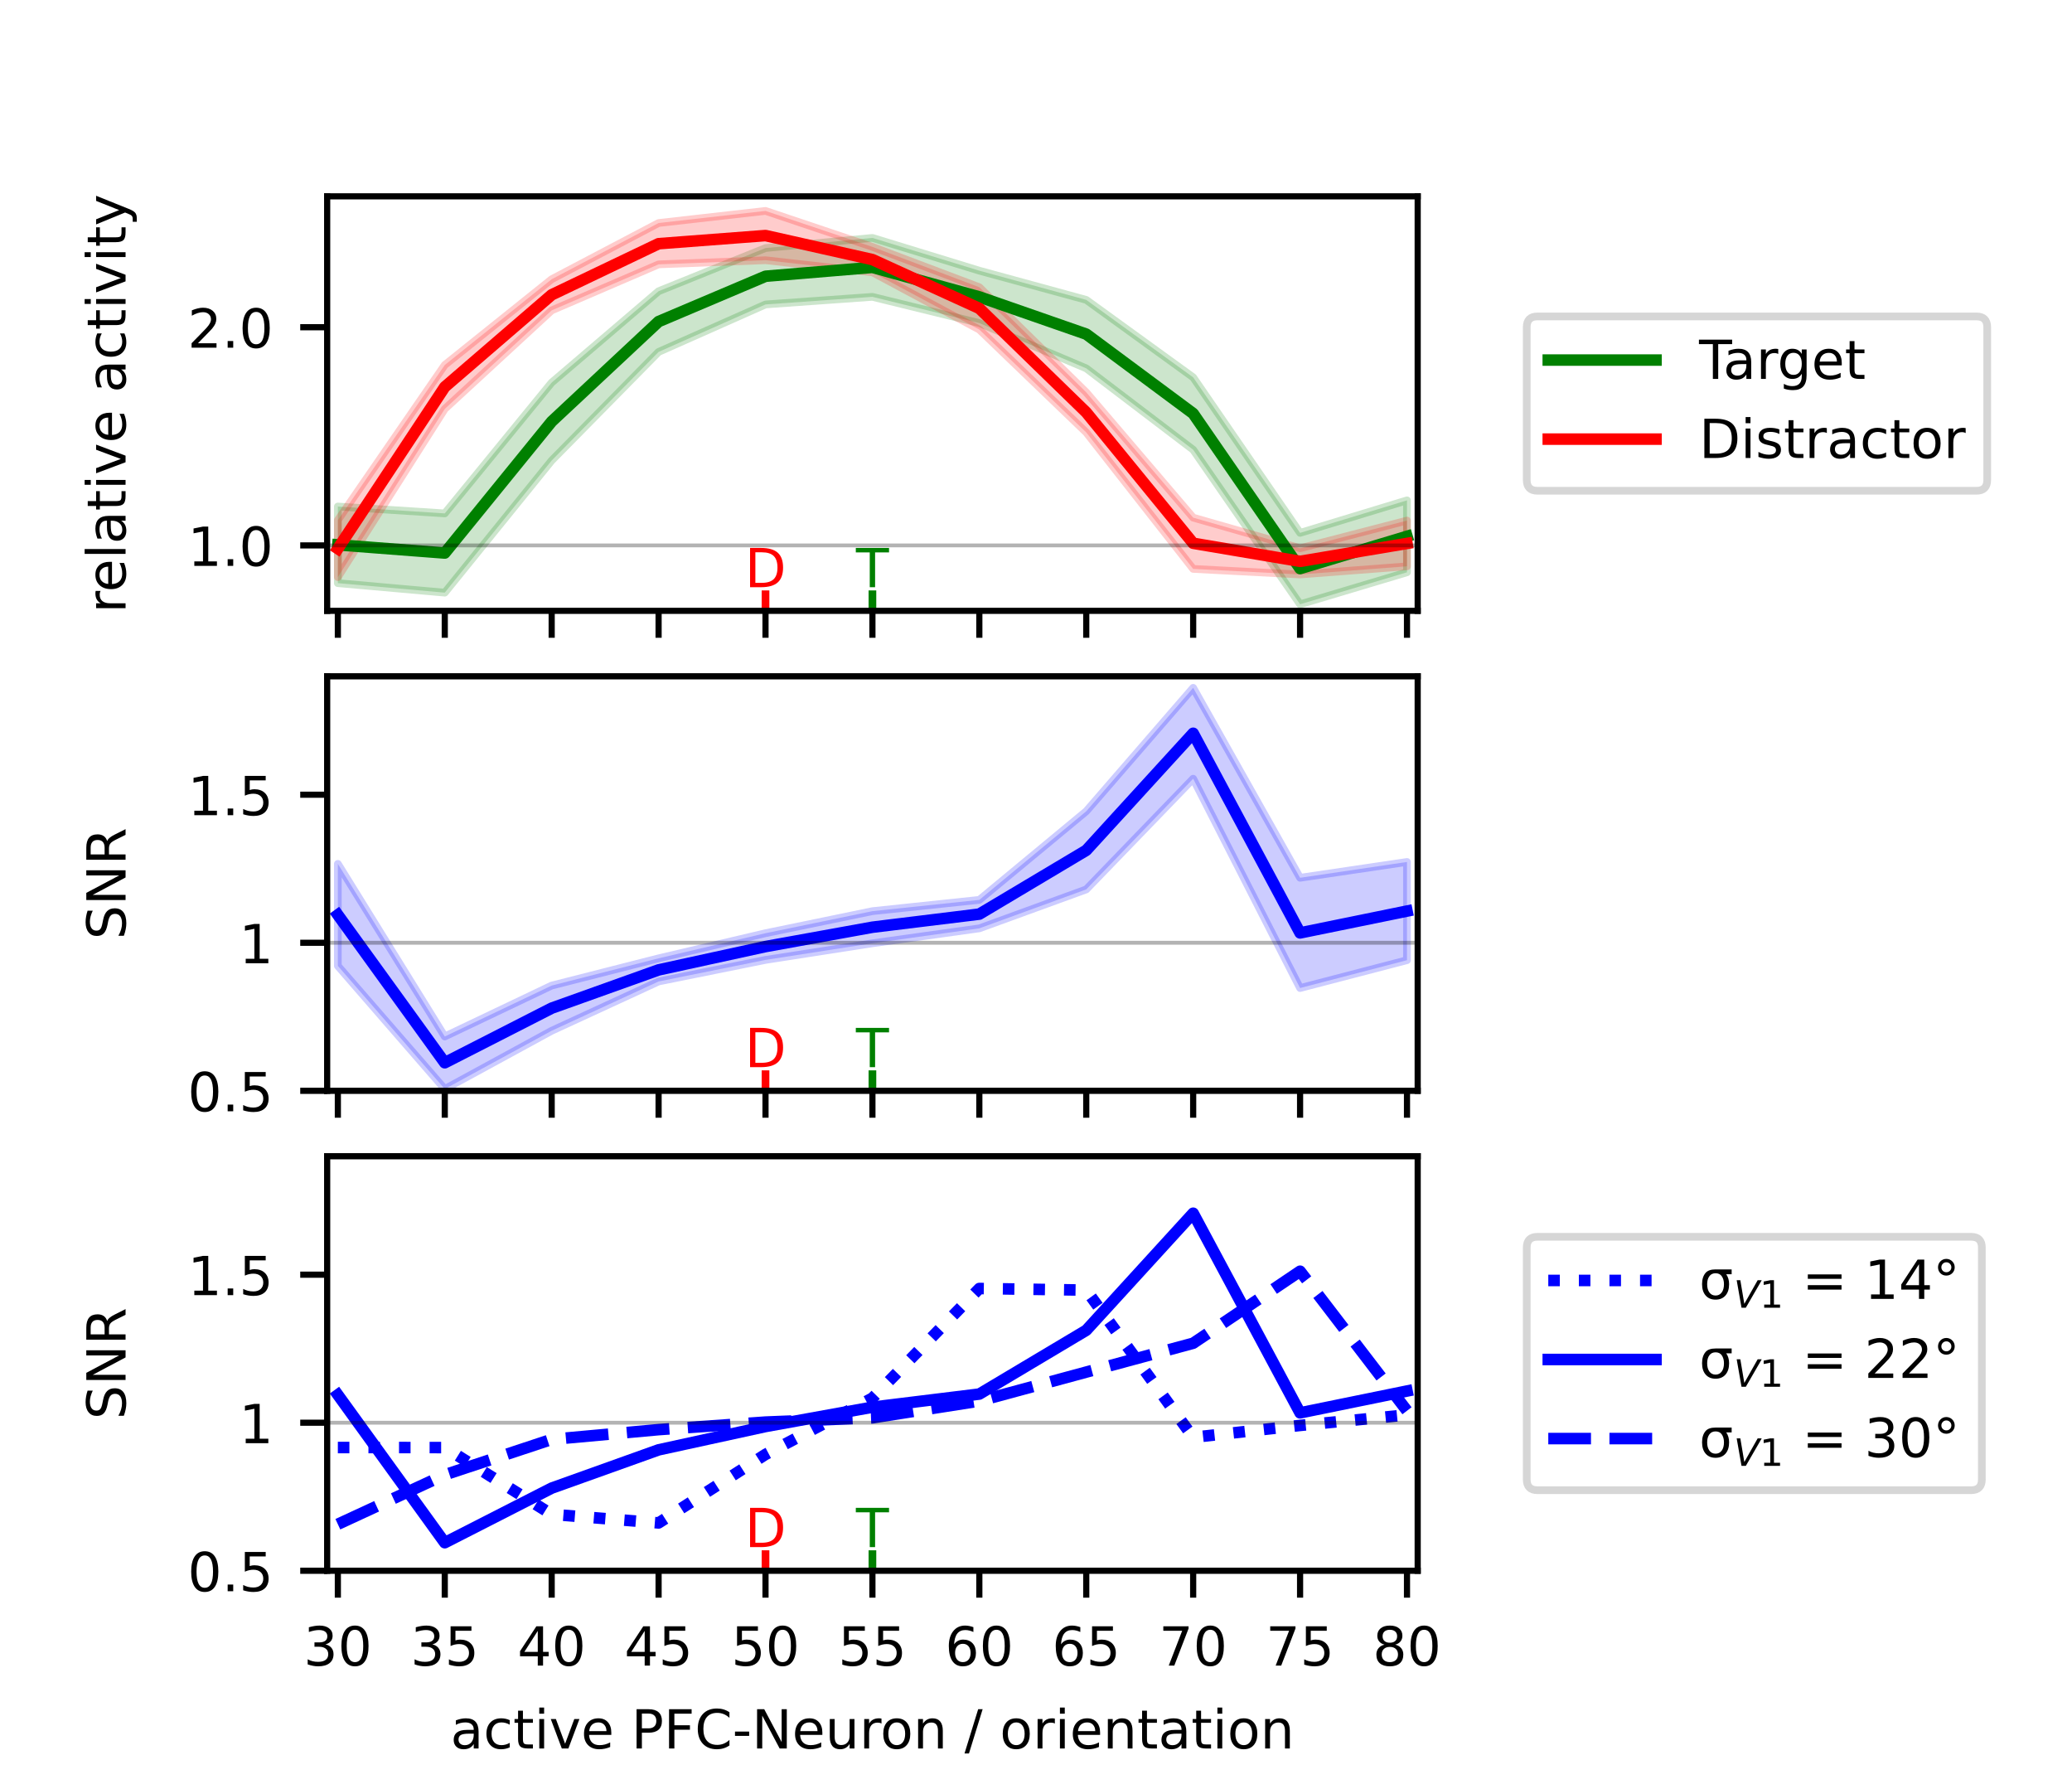 <?xml version="1.0" encoding="utf-8" standalone="no"?>
<!DOCTYPE svg PUBLIC "-//W3C//DTD SVG 1.1//EN"
  "http://www.w3.org/Graphics/SVG/1.1/DTD/svg11.dtd">
<!-- Created with matplotlib (https://matplotlib.org/) -->
<svg height="232.441pt" version="1.1" viewBox="0 0 269.291 232.441" width="269.291pt" xmlns="http://www.w3.org/2000/svg" xmlns:xlink="http://www.w3.org/1999/xlink">
 <defs>
  <style type="text/css">
*{stroke-linecap:butt;stroke-linejoin:round;}
  </style>
 </defs>
 <g id="figure_1">
  <g id="patch_1">
   <path d="M 0 232.441 
L 269.291 232.441 
L 269.291 0 
L 0 0 
z
" style="fill:#ffffff;"/>
  </g>
  <g id="axes_1">
   <g id="patch_2">
    <path d="M 42.52 79.37 
L 184.252 79.37 
L 184.252 25.512 
L 42.52 25.512 
z
" style="fill:#ffffff;"/>
   </g>
   <g id="PolyCollection_1">
    <defs>
     <path d="M 43.909 -166.627 
L 43.909 -156.67 
L 57.805 -155.436 
L 71.7 -172.605 
L 85.595 -186.715 
L 99.491 -192.883 
L 113.386 -193.871 
L 127.281 -190.461 
L 141.176 -184.579 
L 155.072 -174.006 
L 168.967 -153.924 
L 182.862 -158.081 
L 182.862 -167.428 
L 182.862 -167.428 
L 168.967 -163.202 
L 155.072 -183.411 
L 141.176 -193.477 
L 127.281 -197.27 
L 113.386 -201.529 
L 99.491 -200.211 
L 85.595 -194.602 
L 71.7 -182.732 
L 57.805 -165.732 
L 43.909 -166.627 
z
" id="m87555a0960" style="stroke:#008000;stroke-opacity:0.2;"/>
    </defs>
    <g clip-path="url(#p4fb388f98d)">
     <use style="fill:#008000;fill-opacity:0.2;stroke:#008000;stroke-opacity:0.2;" x="0" xlink:href="#m87555a0960" y="232.441"/>
    </g>
   </g>
   <g id="PolyCollection_2">
    <defs>
     <path d="M 43.909 -164.854 
L 43.909 -157.452 
L 57.805 -179.305 
L 71.7 -192.113 
L 85.595 -198.091 
L 99.491 -198.63 
L 113.386 -197.06 
L 127.281 -189.616 
L 141.176 -176.257 
L 155.072 -158.521 
L 168.967 -157.798 
L 182.862 -158.857 
L 182.862 -164.801 
L 182.862 -164.801 
L 168.967 -161.204 
L 155.072 -165.183 
L 141.176 -181.462 
L 127.281 -195.122 
L 113.386 -200.364 
L 99.491 -205.036 
L 85.595 -203.464 
L 71.7 -196.159 
L 57.805 -185.016 
L 43.909 -164.854 
z
" id="m81672a8d14" style="stroke:#ff0000;stroke-opacity:0.2;"/>
    </defs>
    <g clip-path="url(#p4fb388f98d)">
     <use style="fill:#ff0000;fill-opacity:0.2;stroke:#ff0000;stroke-opacity:0.2;" x="0" xlink:href="#m81672a8d14" y="232.441"/>
    </g>
   </g>
   <g id="matplotlib.axis_1">
    <g id="xtick_1">
     <g id="line2d_1">
      <defs>
       <path d="M 0 0 
L 0 3.5 
" id="m495a22453c" style="stroke:#000000;stroke-width:0.8;"/>
      </defs>
      <g>
       <use style="stroke:#000000;stroke-width:0.8;" x="43.909" xlink:href="#m495a22453c" y="79.37"/>
      </g>
     </g>
    </g>
    <g id="xtick_2">
     <g id="line2d_2">
      <g>
       <use style="stroke:#000000;stroke-width:0.8;" x="57.805" xlink:href="#m495a22453c" y="79.37"/>
      </g>
     </g>
    </g>
    <g id="xtick_3">
     <g id="line2d_3">
      <g>
       <use style="stroke:#000000;stroke-width:0.8;" x="71.7" xlink:href="#m495a22453c" y="79.37"/>
      </g>
     </g>
    </g>
    <g id="xtick_4">
     <g id="line2d_4">
      <g>
       <use style="stroke:#000000;stroke-width:0.8;" x="85.595" xlink:href="#m495a22453c" y="79.37"/>
      </g>
     </g>
    </g>
    <g id="xtick_5">
     <g id="line2d_5">
      <g>
       <use style="stroke:#000000;stroke-width:0.8;" x="99.491" xlink:href="#m495a22453c" y="79.37"/>
      </g>
     </g>
    </g>
    <g id="xtick_6">
     <g id="line2d_6">
      <g>
       <use style="stroke:#000000;stroke-width:0.8;" x="113.386" xlink:href="#m495a22453c" y="79.37"/>
      </g>
     </g>
    </g>
    <g id="xtick_7">
     <g id="line2d_7">
      <g>
       <use style="stroke:#000000;stroke-width:0.8;" x="127.281" xlink:href="#m495a22453c" y="79.37"/>
      </g>
     </g>
    </g>
    <g id="xtick_8">
     <g id="line2d_8">
      <g>
       <use style="stroke:#000000;stroke-width:0.8;" x="141.176" xlink:href="#m495a22453c" y="79.37"/>
      </g>
     </g>
    </g>
    <g id="xtick_9">
     <g id="line2d_9">
      <g>
       <use style="stroke:#000000;stroke-width:0.8;" x="155.072" xlink:href="#m495a22453c" y="79.37"/>
      </g>
     </g>
    </g>
    <g id="xtick_10">
     <g id="line2d_10">
      <g>
       <use style="stroke:#000000;stroke-width:0.8;" x="168.967" xlink:href="#m495a22453c" y="79.37"/>
      </g>
     </g>
    </g>
    <g id="xtick_11">
     <g id="line2d_11">
      <g>
       <use style="stroke:#000000;stroke-width:0.8;" x="182.862" xlink:href="#m495a22453c" y="79.37"/>
      </g>
     </g>
    </g>
   </g>
   <g id="matplotlib.axis_2">
    <g id="ytick_1">
     <g id="line2d_12">
      <defs>
       <path d="M 0 0 
L -3.5 0 
" id="m0d1986e49b" style="stroke:#000000;stroke-width:0.8;"/>
      </defs>
      <g>
       <use style="stroke:#000000;stroke-width:0.8;" x="42.52" xlink:href="#m0d1986e49b" y="70.866"/>
      </g>
     </g>
     <g id="text_1">
      <!-- 1.0 -->
      <defs>
       <path d="M 12.406 8.297 
L 28.516 8.297 
L 28.516 63.922 
L 10.984 60.406 
L 10.984 69.391 
L 28.422 72.906 
L 38.281 72.906 
L 38.281 8.297 
L 54.391 8.297 
L 54.391 0 
L 12.406 0 
z
" id="DejaVuSans-49"/>
       <path d="M 10.688 12.406 
L 21 12.406 
L 21 0 
L 10.688 0 
z
" id="DejaVuSans-46"/>
       <path d="M 31.781 66.406 
Q 24.172 66.406 20.328 58.906 
Q 16.5 51.422 16.5 36.375 
Q 16.5 21.391 20.328 13.891 
Q 24.172 6.391 31.781 6.391 
Q 39.453 6.391 43.281 13.891 
Q 47.125 21.391 47.125 36.375 
Q 47.125 51.422 43.281 58.906 
Q 39.453 66.406 31.781 66.406 
z
M 31.781 74.219 
Q 44.047 74.219 50.516 64.516 
Q 56.984 54.828 56.984 36.375 
Q 56.984 17.969 50.516 8.266 
Q 44.047 -1.422 31.781 -1.422 
Q 19.531 -1.422 13.062 8.266 
Q 6.594 17.969 6.594 36.375 
Q 6.594 54.828 13.062 64.516 
Q 19.531 74.219 31.781 74.219 
z
" id="DejaVuSans-48"/>
      </defs>
      <g transform="translate(24.387 73.526)scale(0.07 -0.07)">
       <use xlink:href="#DejaVuSans-49"/>
       <use x="63.623" xlink:href="#DejaVuSans-46"/>
       <use x="95.41" xlink:href="#DejaVuSans-48"/>
      </g>
     </g>
    </g>
    <g id="ytick_2">
     <g id="line2d_13">
      <g>
       <use style="stroke:#000000;stroke-width:0.8;" x="42.52" xlink:href="#m0d1986e49b" y="42.52"/>
      </g>
     </g>
     <g id="text_2">
      <!-- 2.0 -->
      <defs>
       <path d="M 19.188 8.297 
L 53.609 8.297 
L 53.609 0 
L 7.328 0 
L 7.328 8.297 
Q 12.938 14.109 22.625 23.891 
Q 32.328 33.688 34.812 36.531 
Q 39.547 41.844 41.422 45.531 
Q 43.312 49.219 43.312 52.781 
Q 43.312 58.594 39.234 62.25 
Q 35.156 65.922 28.609 65.922 
Q 23.969 65.922 18.812 64.312 
Q 13.672 62.703 7.812 59.422 
L 7.812 69.391 
Q 13.766 71.781 18.938 73 
Q 24.125 74.219 28.422 74.219 
Q 39.75 74.219 46.484 68.547 
Q 53.219 62.891 53.219 53.422 
Q 53.219 48.922 51.531 44.891 
Q 49.859 40.875 45.406 35.406 
Q 44.188 33.984 37.641 27.219 
Q 31.109 20.453 19.188 8.297 
z
" id="DejaVuSans-50"/>
      </defs>
      <g transform="translate(24.387 45.179)scale(0.07 -0.07)">
       <use xlink:href="#DejaVuSans-50"/>
       <use x="63.623" xlink:href="#DejaVuSans-46"/>
       <use x="95.41" xlink:href="#DejaVuSans-48"/>
      </g>
     </g>
    </g>
    <g id="text_3">
     <!-- relative activity -->
     <defs>
      <path d="M 41.109 46.297 
Q 39.594 47.172 37.812 47.578 
Q 36.031 48 33.891 48 
Q 26.266 48 22.188 43.047 
Q 18.109 38.094 18.109 28.812 
L 18.109 0 
L 9.078 0 
L 9.078 54.688 
L 18.109 54.688 
L 18.109 46.188 
Q 20.953 51.172 25.484 53.578 
Q 30.031 56 36.531 56 
Q 37.453 56 38.578 55.875 
Q 39.703 55.766 41.062 55.516 
z
" id="DejaVuSans-114"/>
      <path d="M 56.203 29.594 
L 56.203 25.203 
L 14.891 25.203 
Q 15.484 15.922 20.484 11.062 
Q 25.484 6.203 34.422 6.203 
Q 39.594 6.203 44.453 7.469 
Q 49.312 8.734 54.109 11.281 
L 54.109 2.781 
Q 49.266 0.734 44.188 -0.344 
Q 39.109 -1.422 33.891 -1.422 
Q 20.797 -1.422 13.156 6.188 
Q 5.516 13.812 5.516 26.812 
Q 5.516 40.234 12.766 48.109 
Q 20.016 56 32.328 56 
Q 43.359 56 49.781 48.891 
Q 56.203 41.797 56.203 29.594 
z
M 47.219 32.234 
Q 47.125 39.594 43.094 43.984 
Q 39.062 48.391 32.422 48.391 
Q 24.906 48.391 20.391 44.141 
Q 15.875 39.891 15.188 32.172 
z
" id="DejaVuSans-101"/>
      <path d="M 9.422 75.984 
L 18.406 75.984 
L 18.406 0 
L 9.422 0 
z
" id="DejaVuSans-108"/>
      <path d="M 34.281 27.484 
Q 23.391 27.484 19.188 25 
Q 14.984 22.516 14.984 16.5 
Q 14.984 11.719 18.141 8.906 
Q 21.297 6.109 26.703 6.109 
Q 34.188 6.109 38.703 11.406 
Q 43.219 16.703 43.219 25.484 
L 43.219 27.484 
z
M 52.203 31.203 
L 52.203 0 
L 43.219 0 
L 43.219 8.297 
Q 40.141 3.328 35.547 0.953 
Q 30.953 -1.422 24.312 -1.422 
Q 15.922 -1.422 10.953 3.297 
Q 6 8.016 6 15.922 
Q 6 25.141 12.172 29.828 
Q 18.359 34.516 30.609 34.516 
L 43.219 34.516 
L 43.219 35.406 
Q 43.219 41.609 39.141 45 
Q 35.062 48.391 27.688 48.391 
Q 23 48.391 18.547 47.266 
Q 14.109 46.141 10.016 43.891 
L 10.016 52.203 
Q 14.938 54.109 19.578 55.047 
Q 24.219 56 28.609 56 
Q 40.484 56 46.344 49.844 
Q 52.203 43.703 52.203 31.203 
z
" id="DejaVuSans-97"/>
      <path d="M 18.312 70.219 
L 18.312 54.688 
L 36.812 54.688 
L 36.812 47.703 
L 18.312 47.703 
L 18.312 18.016 
Q 18.312 11.328 20.141 9.422 
Q 21.969 7.516 27.594 7.516 
L 36.812 7.516 
L 36.812 0 
L 27.594 0 
Q 17.188 0 13.234 3.875 
Q 9.281 7.766 9.281 18.016 
L 9.281 47.703 
L 2.688 47.703 
L 2.688 54.688 
L 9.281 54.688 
L 9.281 70.219 
z
" id="DejaVuSans-116"/>
      <path d="M 9.422 54.688 
L 18.406 54.688 
L 18.406 0 
L 9.422 0 
z
M 9.422 75.984 
L 18.406 75.984 
L 18.406 64.594 
L 9.422 64.594 
z
" id="DejaVuSans-105"/>
      <path d="M 2.984 54.688 
L 12.5 54.688 
L 29.594 8.797 
L 46.688 54.688 
L 56.203 54.688 
L 35.688 0 
L 23.484 0 
z
" id="DejaVuSans-118"/>
      <path id="DejaVuSans-32"/>
      <path d="M 48.781 52.594 
L 48.781 44.188 
Q 44.969 46.297 41.141 47.344 
Q 37.312 48.391 33.406 48.391 
Q 24.656 48.391 19.812 42.844 
Q 14.984 37.312 14.984 27.297 
Q 14.984 17.281 19.812 11.734 
Q 24.656 6.203 33.406 6.203 
Q 37.312 6.203 41.141 7.25 
Q 44.969 8.297 48.781 10.406 
L 48.781 2.094 
Q 45.016 0.344 40.984 -0.531 
Q 36.969 -1.422 32.422 -1.422 
Q 20.062 -1.422 12.781 6.344 
Q 5.516 14.109 5.516 27.297 
Q 5.516 40.672 12.859 48.328 
Q 20.219 56 33.016 56 
Q 37.156 56 41.109 55.141 
Q 45.062 54.297 48.781 52.594 
z
" id="DejaVuSans-99"/>
      <path d="M 32.172 -5.078 
Q 28.375 -14.844 24.75 -17.812 
Q 21.141 -20.797 15.094 -20.797 
L 7.906 -20.797 
L 7.906 -13.281 
L 13.188 -13.281 
Q 16.891 -13.281 18.938 -11.516 
Q 21 -9.766 23.484 -3.219 
L 25.094 0.875 
L 2.984 54.688 
L 12.5 54.688 
L 29.594 11.922 
L 46.688 54.688 
L 56.203 54.688 
z
" id="DejaVuSans-121"/>
     </defs>
     <g transform="translate(16.319 79.655)rotate(-90)scale(0.07 -0.07)">
      <use xlink:href="#DejaVuSans-114"/>
      <use x="38.863" xlink:href="#DejaVuSans-101"/>
      <use x="100.387" xlink:href="#DejaVuSans-108"/>
      <use x="128.17" xlink:href="#DejaVuSans-97"/>
      <use x="189.449" xlink:href="#DejaVuSans-116"/>
      <use x="228.658" xlink:href="#DejaVuSans-105"/>
      <use x="256.441" xlink:href="#DejaVuSans-118"/>
      <use x="315.621" xlink:href="#DejaVuSans-101"/>
      <use x="377.145" xlink:href="#DejaVuSans-32"/>
      <use x="408.932" xlink:href="#DejaVuSans-97"/>
      <use x="470.211" xlink:href="#DejaVuSans-99"/>
      <use x="525.191" xlink:href="#DejaVuSans-116"/>
      <use x="564.4" xlink:href="#DejaVuSans-105"/>
      <use x="592.184" xlink:href="#DejaVuSans-118"/>
      <use x="651.363" xlink:href="#DejaVuSans-105"/>
      <use x="679.146" xlink:href="#DejaVuSans-116"/>
      <use x="718.355" xlink:href="#DejaVuSans-121"/>
     </g>
    </g>
   </g>
   <g id="line2d_14">
    <path clip-path="url(#p4fb388f98d)" d="M 43.909 70.793 
L 57.805 71.857 
L 71.7 54.772 
L 85.595 41.783 
L 99.491 35.894 
L 113.386 34.741 
L 127.281 38.576 
L 141.176 43.413 
L 155.072 53.732 
L 168.967 73.878 
L 182.862 69.687 
" style="fill:none;stroke:#008000;stroke-linecap:square;stroke-width:1.5;"/>
   </g>
   <g id="line2d_15">
    <path clip-path="url(#p4fb388f98d)" d="M 43.909 71.288 
L 57.805 50.28 
L 71.7 38.305 
L 85.595 31.664 
L 99.491 30.608 
L 113.386 33.729 
L 127.281 40.072 
L 141.176 53.581 
L 155.072 70.589 
L 168.967 72.94 
L 182.862 70.612 
" style="fill:none;stroke:#ff0000;stroke-linecap:square;stroke-width:1.5;"/>
   </g>
   <g id="line2d_16">
    <path clip-path="url(#p4fb388f98d)" d="M 30.014 70.866 
L 196.758 70.866 
" style="fill:none;stroke:#000000;stroke-linecap:square;stroke-opacity:0.3;stroke-width:0.5;"/>
   </g>
   <g id="line2d_17">
    <path clip-path="url(#p4fb388f98d)" d="M 113.386 79.37 
L 113.386 77.216 
" style="fill:none;stroke:#008000;stroke-linecap:square;"/>
   </g>
   <g id="line2d_18">
    <path clip-path="url(#p4fb388f98d)" d="M 99.491 79.37 
L 99.491 77.216 
" style="fill:none;stroke:#ff0000;stroke-linecap:square;"/>
   </g>
   <g id="patch_3">
    <path d="M 42.52 79.37 
L 42.52 25.512 
" style="fill:none;stroke:#000000;stroke-linecap:square;stroke-linejoin:miter;stroke-width:0.8;"/>
   </g>
   <g id="patch_4">
    <path d="M 184.252 79.37 
L 184.252 25.512 
" style="fill:none;stroke:#000000;stroke-linecap:square;stroke-linejoin:miter;stroke-width:0.8;"/>
   </g>
   <g id="patch_5">
    <path d="M 42.52 79.37 
L 184.252 79.37 
" style="fill:none;stroke:#000000;stroke-linecap:square;stroke-linejoin:miter;stroke-width:0.8;"/>
   </g>
   <g id="patch_6">
    <path d="M 42.52 25.512 
L 184.252 25.512 
" style="fill:none;stroke:#000000;stroke-linecap:square;stroke-linejoin:miter;stroke-width:0.8;"/>
   </g>
   <g id="text_4">
    <!-- T -->
    <defs>
     <path d="M -0.297 72.906 
L 61.375 72.906 
L 61.375 64.594 
L 35.5 64.594 
L 35.5 0 
L 25.594 0 
L 25.594 64.594 
L -0.297 64.594 
z
" id="DejaVuSans-84"/>
    </defs>
    <g style="fill:#008000;" transform="translate(111.248 76.299)scale(0.07 -0.07)">
     <use xlink:href="#DejaVuSans-84"/>
    </g>
   </g>
   <g id="text_5">
    <!-- D -->
    <defs>
     <path d="M 19.672 64.797 
L 19.672 8.109 
L 31.594 8.109 
Q 46.688 8.109 53.688 14.938 
Q 60.688 21.781 60.688 36.531 
Q 60.688 51.172 53.688 57.984 
Q 46.688 64.797 31.594 64.797 
z
M 9.812 72.906 
L 30.078 72.906 
Q 51.266 72.906 61.172 64.094 
Q 71.094 55.281 71.094 36.531 
Q 71.094 17.672 61.125 8.828 
Q 51.172 0 30.078 0 
L 9.812 0 
z
" id="DejaVuSans-68"/>
    </defs>
    <g style="fill:#ff0000;" transform="translate(96.796 76.299)scale(0.07 -0.07)">
     <use xlink:href="#DejaVuSans-68"/>
    </g>
   </g>
   <g id="legend_1">
    <g id="patch_7">
     <path d="M 199.825 63.766 
L 256.872 63.766 
Q 258.272 63.766 258.272 62.366 
L 258.272 42.516 
Q 258.272 41.116 256.872 41.116 
L 199.825 41.116 
Q 198.425 41.116 198.425 42.516 
L 198.425 62.366 
Q 198.425 63.766 199.825 63.766 
z
" style="fill:#ffffff;opacity:0.8;stroke:#cccccc;stroke-linejoin:miter;"/>
    </g>
    <g id="line2d_19">
     <path d="M 201.225 46.785 
L 215.225 46.785 
" style="fill:none;stroke:#008000;stroke-linecap:square;stroke-width:1.5;"/>
    </g>
    <g id="line2d_20"/>
    <g id="text_6">
     <!-- Target -->
     <defs>
      <path d="M 45.406 27.984 
Q 45.406 37.75 41.375 43.109 
Q 37.359 48.484 30.078 48.484 
Q 22.859 48.484 18.828 43.109 
Q 14.797 37.75 14.797 27.984 
Q 14.797 18.266 18.828 12.891 
Q 22.859 7.516 30.078 7.516 
Q 37.359 7.516 41.375 12.891 
Q 45.406 18.266 45.406 27.984 
z
M 54.391 6.781 
Q 54.391 -7.172 48.188 -13.984 
Q 42 -20.797 29.203 -20.797 
Q 24.469 -20.797 20.266 -20.094 
Q 16.062 -19.391 12.109 -17.922 
L 12.109 -9.188 
Q 16.062 -11.328 19.922 -12.344 
Q 23.781 -13.375 27.781 -13.375 
Q 36.625 -13.375 41.016 -8.766 
Q 45.406 -4.156 45.406 5.172 
L 45.406 9.625 
Q 42.625 4.781 38.281 2.391 
Q 33.938 0 27.875 0 
Q 17.828 0 11.672 7.656 
Q 5.516 15.328 5.516 27.984 
Q 5.516 40.672 11.672 48.328 
Q 17.828 56 27.875 56 
Q 33.938 56 38.281 53.609 
Q 42.625 51.219 45.406 46.391 
L 45.406 54.688 
L 54.391 54.688 
z
" id="DejaVuSans-103"/>
     </defs>
     <g transform="translate(220.825 49.235)scale(0.07 -0.07)">
      <use xlink:href="#DejaVuSans-84"/>
      <use x="44.584" xlink:href="#DejaVuSans-97"/>
      <use x="105.863" xlink:href="#DejaVuSans-114"/>
      <use x="145.227" xlink:href="#DejaVuSans-103"/>
      <use x="208.703" xlink:href="#DejaVuSans-101"/>
      <use x="270.227" xlink:href="#DejaVuSans-116"/>
     </g>
    </g>
    <g id="line2d_21">
     <path d="M 201.225 57.06 
L 215.225 57.06 
" style="fill:none;stroke:#ff0000;stroke-linecap:square;stroke-width:1.5;"/>
    </g>
    <g id="line2d_22"/>
    <g id="text_7">
     <!-- Distractor -->
     <defs>
      <path d="M 44.281 53.078 
L 44.281 44.578 
Q 40.484 46.531 36.375 47.5 
Q 32.281 48.484 27.875 48.484 
Q 21.188 48.484 17.844 46.438 
Q 14.5 44.391 14.5 40.281 
Q 14.5 37.156 16.891 35.375 
Q 19.281 33.594 26.516 31.984 
L 29.594 31.297 
Q 39.156 29.25 43.188 25.516 
Q 47.219 21.781 47.219 15.094 
Q 47.219 7.469 41.188 3.016 
Q 35.156 -1.422 24.609 -1.422 
Q 20.219 -1.422 15.453 -0.562 
Q 10.688 0.297 5.422 2 
L 5.422 11.281 
Q 10.406 8.688 15.234 7.391 
Q 20.062 6.109 24.812 6.109 
Q 31.156 6.109 34.562 8.281 
Q 37.984 10.453 37.984 14.406 
Q 37.984 18.062 35.516 20.016 
Q 33.062 21.969 24.703 23.781 
L 21.578 24.516 
Q 13.234 26.266 9.516 29.906 
Q 5.812 33.547 5.812 39.891 
Q 5.812 47.609 11.281 51.797 
Q 16.75 56 26.812 56 
Q 31.781 56 36.172 55.266 
Q 40.578 54.547 44.281 53.078 
z
" id="DejaVuSans-115"/>
      <path d="M 30.609 48.391 
Q 23.391 48.391 19.188 42.75 
Q 14.984 37.109 14.984 27.297 
Q 14.984 17.484 19.156 11.844 
Q 23.344 6.203 30.609 6.203 
Q 37.797 6.203 41.984 11.859 
Q 46.188 17.531 46.188 27.297 
Q 46.188 37.016 41.984 42.703 
Q 37.797 48.391 30.609 48.391 
z
M 30.609 56 
Q 42.328 56 49.016 48.375 
Q 55.719 40.766 55.719 27.297 
Q 55.719 13.875 49.016 6.219 
Q 42.328 -1.422 30.609 -1.422 
Q 18.844 -1.422 12.172 6.219 
Q 5.516 13.875 5.516 27.297 
Q 5.516 40.766 12.172 48.375 
Q 18.844 56 30.609 56 
z
" id="DejaVuSans-111"/>
     </defs>
     <g transform="translate(220.825 59.51)scale(0.07 -0.07)">
      <use xlink:href="#DejaVuSans-68"/>
      <use x="77.002" xlink:href="#DejaVuSans-105"/>
      <use x="104.785" xlink:href="#DejaVuSans-115"/>
      <use x="156.885" xlink:href="#DejaVuSans-116"/>
      <use x="196.094" xlink:href="#DejaVuSans-114"/>
      <use x="237.207" xlink:href="#DejaVuSans-97"/>
      <use x="298.486" xlink:href="#DejaVuSans-99"/>
      <use x="353.467" xlink:href="#DejaVuSans-116"/>
      <use x="392.676" xlink:href="#DejaVuSans-111"/>
      <use x="453.857" xlink:href="#DejaVuSans-114"/>
     </g>
    </g>
   </g>
  </g>
  <g id="axes_2">
   <g id="patch_8">
    <path d="M 42.52 141.732 
L 184.252 141.732 
L 184.252 87.874 
L 42.52 87.874 
z
" style="fill:#ffffff;"/>
   </g>
   <g id="PolyCollection_3">
    <defs>
     <path d="M 43.909 -120.196 
L 43.909 -106.94 
L 57.805 -90.941 
L 71.7 -98.511 
L 85.595 -104.914 
L 99.491 -107.716 
L 113.386 -109.876 
L 127.281 -111.818 
L 141.176 -116.876 
L 155.072 -131.259 
L 168.967 -104.061 
L 182.862 -107.679 
L 182.862 -120.443 
L 182.862 -120.443 
L 168.967 -118.387 
L 155.072 -143.068 
L 141.176 -127.03 
L 127.281 -115.517 
L 113.386 -114.051 
L 99.491 -111.185 
L 85.595 -107.922 
L 71.7 -104.382 
L 57.805 -97.765 
L 43.909 -120.196 
z
" id="mc169cd70c0" style="stroke:#0000ff;stroke-opacity:0.2;"/>
    </defs>
    <g clip-path="url(#p1b2a21e2ed)">
     <use style="fill:#0000ff;fill-opacity:0.2;stroke:#0000ff;stroke-opacity:0.2;" x="0" xlink:href="#mc169cd70c0" y="232.441"/>
    </g>
   </g>
   <g id="matplotlib.axis_3">
    <g id="xtick_12">
     <g id="line2d_23">
      <g>
       <use style="stroke:#000000;stroke-width:0.8;" x="43.909" xlink:href="#m495a22453c" y="141.732"/>
      </g>
     </g>
    </g>
    <g id="xtick_13">
     <g id="line2d_24">
      <g>
       <use style="stroke:#000000;stroke-width:0.8;" x="57.805" xlink:href="#m495a22453c" y="141.732"/>
      </g>
     </g>
    </g>
    <g id="xtick_14">
     <g id="line2d_25">
      <g>
       <use style="stroke:#000000;stroke-width:0.8;" x="71.7" xlink:href="#m495a22453c" y="141.732"/>
      </g>
     </g>
    </g>
    <g id="xtick_15">
     <g id="line2d_26">
      <g>
       <use style="stroke:#000000;stroke-width:0.8;" x="85.595" xlink:href="#m495a22453c" y="141.732"/>
      </g>
     </g>
    </g>
    <g id="xtick_16">
     <g id="line2d_27">
      <g>
       <use style="stroke:#000000;stroke-width:0.8;" x="99.491" xlink:href="#m495a22453c" y="141.732"/>
      </g>
     </g>
    </g>
    <g id="xtick_17">
     <g id="line2d_28">
      <g>
       <use style="stroke:#000000;stroke-width:0.8;" x="113.386" xlink:href="#m495a22453c" y="141.732"/>
      </g>
     </g>
    </g>
    <g id="xtick_18">
     <g id="line2d_29">
      <g>
       <use style="stroke:#000000;stroke-width:0.8;" x="127.281" xlink:href="#m495a22453c" y="141.732"/>
      </g>
     </g>
    </g>
    <g id="xtick_19">
     <g id="line2d_30">
      <g>
       <use style="stroke:#000000;stroke-width:0.8;" x="141.176" xlink:href="#m495a22453c" y="141.732"/>
      </g>
     </g>
    </g>
    <g id="xtick_20">
     <g id="line2d_31">
      <g>
       <use style="stroke:#000000;stroke-width:0.8;" x="155.072" xlink:href="#m495a22453c" y="141.732"/>
      </g>
     </g>
    </g>
    <g id="xtick_21">
     <g id="line2d_32">
      <g>
       <use style="stroke:#000000;stroke-width:0.8;" x="168.967" xlink:href="#m495a22453c" y="141.732"/>
      </g>
     </g>
    </g>
    <g id="xtick_22">
     <g id="line2d_33">
      <g>
       <use style="stroke:#000000;stroke-width:0.8;" x="182.862" xlink:href="#m495a22453c" y="141.732"/>
      </g>
     </g>
    </g>
   </g>
   <g id="matplotlib.axis_4">
    <g id="ytick_3">
     <g id="line2d_34">
      <g>
       <use style="stroke:#000000;stroke-width:0.8;" x="42.52" xlink:href="#m0d1986e49b" y="141.732"/>
      </g>
     </g>
     <g id="text_8">
      <!-- 0.5 -->
      <defs>
       <path d="M 10.797 72.906 
L 49.516 72.906 
L 49.516 64.594 
L 19.828 64.594 
L 19.828 46.734 
Q 21.969 47.469 24.109 47.828 
Q 26.266 48.188 28.422 48.188 
Q 40.625 48.188 47.75 41.5 
Q 54.891 34.812 54.891 23.391 
Q 54.891 11.625 47.562 5.094 
Q 40.234 -1.422 26.906 -1.422 
Q 22.312 -1.422 17.547 -0.641 
Q 12.797 0.141 7.719 1.703 
L 7.719 11.625 
Q 12.109 9.234 16.797 8.062 
Q 21.484 6.891 26.703 6.891 
Q 35.156 6.891 40.078 11.328 
Q 45.016 15.766 45.016 23.391 
Q 45.016 31 40.078 35.438 
Q 35.156 39.891 26.703 39.891 
Q 22.75 39.891 18.812 39.016 
Q 14.891 38.141 10.797 36.281 
z
" id="DejaVuSans-53"/>
      </defs>
      <g transform="translate(24.387 144.392)scale(0.07 -0.07)">
       <use xlink:href="#DejaVuSans-48"/>
       <use x="63.623" xlink:href="#DejaVuSans-46"/>
       <use x="95.41" xlink:href="#DejaVuSans-53"/>
      </g>
     </g>
    </g>
    <g id="ytick_4">
     <g id="line2d_35">
      <g>
       <use style="stroke:#000000;stroke-width:0.8;" x="42.52" xlink:href="#m0d1986e49b" y="122.497"/>
      </g>
     </g>
     <g id="text_9">
      <!-- 1 -->
      <g transform="translate(31.066 125.157)scale(0.07 -0.07)">
       <use xlink:href="#DejaVuSans-49"/>
      </g>
     </g>
    </g>
    <g id="ytick_5">
     <g id="line2d_36">
      <g>
       <use style="stroke:#000000;stroke-width:0.8;" x="42.52" xlink:href="#m0d1986e49b" y="103.262"/>
      </g>
     </g>
     <g id="text_10">
      <!-- 1.5 -->
      <g transform="translate(24.387 105.922)scale(0.07 -0.07)">
       <use xlink:href="#DejaVuSans-49"/>
       <use x="63.623" xlink:href="#DejaVuSans-46"/>
       <use x="95.41" xlink:href="#DejaVuSans-53"/>
      </g>
     </g>
    </g>
    <g id="text_11">
     <!-- SNR -->
     <defs>
      <path d="M 53.516 70.516 
L 53.516 60.891 
Q 47.906 63.578 42.922 64.891 
Q 37.938 66.219 33.297 66.219 
Q 25.25 66.219 20.875 63.094 
Q 16.5 59.969 16.5 54.203 
Q 16.5 49.359 19.406 46.891 
Q 22.312 44.438 30.422 42.922 
L 36.375 41.703 
Q 47.406 39.594 52.656 34.297 
Q 57.906 29 57.906 20.125 
Q 57.906 9.516 50.797 4.047 
Q 43.703 -1.422 29.984 -1.422 
Q 24.812 -1.422 18.969 -0.25 
Q 13.141 0.922 6.891 3.219 
L 6.891 13.375 
Q 12.891 10.016 18.656 8.297 
Q 24.422 6.594 29.984 6.594 
Q 38.422 6.594 43.016 9.906 
Q 47.609 13.234 47.609 19.391 
Q 47.609 24.75 44.312 27.781 
Q 41.016 30.812 33.5 32.328 
L 27.484 33.5 
Q 16.453 35.688 11.516 40.375 
Q 6.594 45.062 6.594 53.422 
Q 6.594 63.094 13.406 68.656 
Q 20.219 74.219 32.172 74.219 
Q 37.312 74.219 42.625 73.281 
Q 47.953 72.359 53.516 70.516 
z
" id="DejaVuSans-83"/>
      <path d="M 9.812 72.906 
L 23.094 72.906 
L 55.422 11.922 
L 55.422 72.906 
L 64.984 72.906 
L 64.984 0 
L 51.703 0 
L 19.391 60.984 
L 19.391 0 
L 9.812 0 
z
" id="DejaVuSans-78"/>
      <path d="M 44.391 34.188 
Q 47.562 33.109 50.562 29.594 
Q 53.562 26.078 56.594 19.922 
L 66.609 0 
L 56 0 
L 46.688 18.703 
Q 43.062 26.031 39.672 28.422 
Q 36.281 30.812 30.422 30.812 
L 19.672 30.812 
L 19.672 0 
L 9.812 0 
L 9.812 72.906 
L 32.078 72.906 
Q 44.578 72.906 50.734 67.672 
Q 56.891 62.453 56.891 51.906 
Q 56.891 45.016 53.688 40.469 
Q 50.484 35.938 44.391 34.188 
z
M 19.672 64.797 
L 19.672 38.922 
L 32.078 38.922 
Q 39.203 38.922 42.844 42.219 
Q 46.484 45.516 46.484 51.906 
Q 46.484 58.297 42.844 61.547 
Q 39.203 64.797 32.078 64.797 
z
" id="DejaVuSans-82"/>
     </defs>
     <g transform="translate(16.319 122.075)rotate(-90)scale(0.07 -0.07)">
      <use xlink:href="#DejaVuSans-83"/>
      <use x="63.477" xlink:href="#DejaVuSans-78"/>
      <use x="138.281" xlink:href="#DejaVuSans-82"/>
     </g>
    </g>
   </g>
   <g id="line2d_37">
    <path clip-path="url(#p1b2a21e2ed)" d="M 43.909 118.873 
L 57.805 138.088 
L 71.7 130.994 
L 85.595 126.023 
L 99.491 122.991 
L 113.386 120.477 
L 127.281 118.774 
L 141.176 110.488 
L 155.072 95.278 
L 168.967 121.217 
L 182.862 118.38 
" style="fill:none;stroke:#0000ff;stroke-linecap:square;stroke-width:1.5;"/>
   </g>
   <g id="line2d_38">
    <path clip-path="url(#p1b2a21e2ed)" d="M 30.014 122.497 
L 196.758 122.497 
" style="fill:none;stroke:#000000;stroke-linecap:square;stroke-opacity:0.3;stroke-width:0.5;"/>
   </g>
   <g id="line2d_39">
    <path clip-path="url(#p1b2a21e2ed)" d="M 113.386 141.732 
L 113.386 139.578 
" style="fill:none;stroke:#008000;stroke-linecap:square;"/>
   </g>
   <g id="line2d_40">
    <path clip-path="url(#p1b2a21e2ed)" d="M 99.491 141.732 
L 99.491 139.578 
" style="fill:none;stroke:#ff0000;stroke-linecap:square;"/>
   </g>
   <g id="patch_9">
    <path d="M 42.52 141.732 
L 42.52 87.874 
" style="fill:none;stroke:#000000;stroke-linecap:square;stroke-linejoin:miter;stroke-width:0.8;"/>
   </g>
   <g id="patch_10">
    <path d="M 184.252 141.732 
L 184.252 87.874 
" style="fill:none;stroke:#000000;stroke-linecap:square;stroke-linejoin:miter;stroke-width:0.8;"/>
   </g>
   <g id="patch_11">
    <path d="M 42.52 141.732 
L 184.252 141.732 
" style="fill:none;stroke:#000000;stroke-linecap:square;stroke-linejoin:miter;stroke-width:0.8;"/>
   </g>
   <g id="patch_12">
    <path d="M 42.52 87.874 
L 184.252 87.874 
" style="fill:none;stroke:#000000;stroke-linecap:square;stroke-linejoin:miter;stroke-width:0.8;"/>
   </g>
   <g id="text_12">
    <!-- T -->
    <g style="fill:#008000;" transform="translate(111.248 138.661)scale(0.07 -0.07)">
     <use xlink:href="#DejaVuSans-84"/>
    </g>
   </g>
   <g id="text_13">
    <!-- D -->
    <g style="fill:#ff0000;" transform="translate(96.796 138.661)scale(0.07 -0.07)">
     <use xlink:href="#DejaVuSans-68"/>
    </g>
   </g>
  </g>
  <g id="axes_3">
   <g id="patch_13">
    <path d="M 42.52 204.094 
L 184.252 204.094 
L 184.252 150.236 
L 42.52 150.236 
z
" style="fill:#ffffff;"/>
   </g>
   <g id="matplotlib.axis_5">
    <g id="xtick_23">
     <g id="line2d_41">
      <g>
       <use style="stroke:#000000;stroke-width:0.8;" x="43.909" xlink:href="#m495a22453c" y="204.094"/>
      </g>
     </g>
     <g id="text_14">
      <!-- 30 -->
      <defs>
       <path d="M 40.578 39.312 
Q 47.656 37.797 51.625 33 
Q 55.609 28.219 55.609 21.188 
Q 55.609 10.406 48.188 4.484 
Q 40.766 -1.422 27.094 -1.422 
Q 22.516 -1.422 17.656 -0.516 
Q 12.797 0.391 7.625 2.203 
L 7.625 11.719 
Q 11.719 9.328 16.594 8.109 
Q 21.484 6.891 26.812 6.891 
Q 36.078 6.891 40.938 10.547 
Q 45.797 14.203 45.797 21.188 
Q 45.797 27.641 41.281 31.266 
Q 36.766 34.906 28.719 34.906 
L 20.219 34.906 
L 20.219 43.016 
L 29.109 43.016 
Q 36.375 43.016 40.234 45.922 
Q 44.094 48.828 44.094 54.297 
Q 44.094 59.906 40.109 62.906 
Q 36.141 65.922 28.719 65.922 
Q 24.656 65.922 20.016 65.031 
Q 15.375 64.156 9.812 62.312 
L 9.812 71.094 
Q 15.438 72.656 20.344 73.438 
Q 25.25 74.219 29.594 74.219 
Q 40.828 74.219 47.359 69.109 
Q 53.906 64.016 53.906 55.328 
Q 53.906 49.266 50.438 45.094 
Q 46.969 40.922 40.578 39.312 
z
" id="DejaVuSans-51"/>
      </defs>
      <g transform="translate(39.455 216.413)scale(0.07 -0.07)">
       <use xlink:href="#DejaVuSans-51"/>
       <use x="63.623" xlink:href="#DejaVuSans-48"/>
      </g>
     </g>
    </g>
    <g id="xtick_24">
     <g id="line2d_42">
      <g>
       <use style="stroke:#000000;stroke-width:0.8;" x="57.805" xlink:href="#m495a22453c" y="204.094"/>
      </g>
     </g>
     <g id="text_15">
      <!-- 35 -->
      <g transform="translate(53.351 216.413)scale(0.07 -0.07)">
       <use xlink:href="#DejaVuSans-51"/>
       <use x="63.623" xlink:href="#DejaVuSans-53"/>
      </g>
     </g>
    </g>
    <g id="xtick_25">
     <g id="line2d_43">
      <g>
       <use style="stroke:#000000;stroke-width:0.8;" x="71.7" xlink:href="#m495a22453c" y="204.094"/>
      </g>
     </g>
     <g id="text_16">
      <!-- 40 -->
      <defs>
       <path d="M 37.797 64.312 
L 12.891 25.391 
L 37.797 25.391 
z
M 35.203 72.906 
L 47.609 72.906 
L 47.609 25.391 
L 58.016 25.391 
L 58.016 17.188 
L 47.609 17.188 
L 47.609 0 
L 37.797 0 
L 37.797 17.188 
L 4.891 17.188 
L 4.891 26.703 
z
" id="DejaVuSans-52"/>
      </defs>
      <g transform="translate(67.246 216.413)scale(0.07 -0.07)">
       <use xlink:href="#DejaVuSans-52"/>
       <use x="63.623" xlink:href="#DejaVuSans-48"/>
      </g>
     </g>
    </g>
    <g id="xtick_26">
     <g id="line2d_44">
      <g>
       <use style="stroke:#000000;stroke-width:0.8;" x="85.595" xlink:href="#m495a22453c" y="204.094"/>
      </g>
     </g>
     <g id="text_17">
      <!-- 45 -->
      <g transform="translate(81.141 216.413)scale(0.07 -0.07)">
       <use xlink:href="#DejaVuSans-52"/>
       <use x="63.623" xlink:href="#DejaVuSans-53"/>
      </g>
     </g>
    </g>
    <g id="xtick_27">
     <g id="line2d_45">
      <g>
       <use style="stroke:#000000;stroke-width:0.8;" x="99.491" xlink:href="#m495a22453c" y="204.094"/>
      </g>
     </g>
     <g id="text_18">
      <!-- 50 -->
      <g transform="translate(95.037 216.413)scale(0.07 -0.07)">
       <use xlink:href="#DejaVuSans-53"/>
       <use x="63.623" xlink:href="#DejaVuSans-48"/>
      </g>
     </g>
    </g>
    <g id="xtick_28">
     <g id="line2d_46">
      <g>
       <use style="stroke:#000000;stroke-width:0.8;" x="113.386" xlink:href="#m495a22453c" y="204.094"/>
      </g>
     </g>
     <g id="text_19">
      <!-- 55 -->
      <g transform="translate(108.932 216.413)scale(0.07 -0.07)">
       <use xlink:href="#DejaVuSans-53"/>
       <use x="63.623" xlink:href="#DejaVuSans-53"/>
      </g>
     </g>
    </g>
    <g id="xtick_29">
     <g id="line2d_47">
      <g>
       <use style="stroke:#000000;stroke-width:0.8;" x="127.281" xlink:href="#m495a22453c" y="204.094"/>
      </g>
     </g>
     <g id="text_20">
      <!-- 60 -->
      <defs>
       <path d="M 33.016 40.375 
Q 26.375 40.375 22.484 35.828 
Q 18.609 31.297 18.609 23.391 
Q 18.609 15.531 22.484 10.953 
Q 26.375 6.391 33.016 6.391 
Q 39.656 6.391 43.531 10.953 
Q 47.406 15.531 47.406 23.391 
Q 47.406 31.297 43.531 35.828 
Q 39.656 40.375 33.016 40.375 
z
M 52.594 71.297 
L 52.594 62.312 
Q 48.875 64.062 45.094 64.984 
Q 41.312 65.922 37.594 65.922 
Q 27.828 65.922 22.672 59.328 
Q 17.531 52.734 16.797 39.406 
Q 19.672 43.656 24.016 45.922 
Q 28.375 48.188 33.594 48.188 
Q 44.578 48.188 50.953 41.516 
Q 57.328 34.859 57.328 23.391 
Q 57.328 12.156 50.688 5.359 
Q 44.047 -1.422 33.016 -1.422 
Q 20.359 -1.422 13.672 8.266 
Q 6.984 17.969 6.984 36.375 
Q 6.984 53.656 15.188 63.938 
Q 23.391 74.219 37.203 74.219 
Q 40.922 74.219 44.703 73.484 
Q 48.484 72.75 52.594 71.297 
z
" id="DejaVuSans-54"/>
      </defs>
      <g transform="translate(122.827 216.413)scale(0.07 -0.07)">
       <use xlink:href="#DejaVuSans-54"/>
       <use x="63.623" xlink:href="#DejaVuSans-48"/>
      </g>
     </g>
    </g>
    <g id="xtick_30">
     <g id="line2d_48">
      <g>
       <use style="stroke:#000000;stroke-width:0.8;" x="141.176" xlink:href="#m495a22453c" y="204.094"/>
      </g>
     </g>
     <g id="text_21">
      <!-- 65 -->
      <g transform="translate(136.723 216.413)scale(0.07 -0.07)">
       <use xlink:href="#DejaVuSans-54"/>
       <use x="63.623" xlink:href="#DejaVuSans-53"/>
      </g>
     </g>
    </g>
    <g id="xtick_31">
     <g id="line2d_49">
      <g>
       <use style="stroke:#000000;stroke-width:0.8;" x="155.072" xlink:href="#m495a22453c" y="204.094"/>
      </g>
     </g>
     <g id="text_22">
      <!-- 70 -->
      <defs>
       <path d="M 8.203 72.906 
L 55.078 72.906 
L 55.078 68.703 
L 28.609 0 
L 18.312 0 
L 43.219 64.594 
L 8.203 64.594 
z
" id="DejaVuSans-55"/>
      </defs>
      <g transform="translate(150.618 216.413)scale(0.07 -0.07)">
       <use xlink:href="#DejaVuSans-55"/>
       <use x="63.623" xlink:href="#DejaVuSans-48"/>
      </g>
     </g>
    </g>
    <g id="xtick_32">
     <g id="line2d_50">
      <g>
       <use style="stroke:#000000;stroke-width:0.8;" x="168.967" xlink:href="#m495a22453c" y="204.094"/>
      </g>
     </g>
     <g id="text_23">
      <!-- 75 -->
      <g transform="translate(164.513 216.413)scale(0.07 -0.07)">
       <use xlink:href="#DejaVuSans-55"/>
       <use x="63.623" xlink:href="#DejaVuSans-53"/>
      </g>
     </g>
    </g>
    <g id="xtick_33">
     <g id="line2d_51">
      <g>
       <use style="stroke:#000000;stroke-width:0.8;" x="182.862" xlink:href="#m495a22453c" y="204.094"/>
      </g>
     </g>
     <g id="text_24">
      <!-- 80 -->
      <defs>
       <path d="M 31.781 34.625 
Q 24.75 34.625 20.719 30.859 
Q 16.703 27.094 16.703 20.516 
Q 16.703 13.922 20.719 10.156 
Q 24.75 6.391 31.781 6.391 
Q 38.812 6.391 42.859 10.172 
Q 46.922 13.969 46.922 20.516 
Q 46.922 27.094 42.891 30.859 
Q 38.875 34.625 31.781 34.625 
z
M 21.922 38.812 
Q 15.578 40.375 12.031 44.719 
Q 8.5 49.078 8.5 55.328 
Q 8.5 64.062 14.719 69.141 
Q 20.953 74.219 31.781 74.219 
Q 42.672 74.219 48.875 69.141 
Q 55.078 64.062 55.078 55.328 
Q 55.078 49.078 51.531 44.719 
Q 48 40.375 41.703 38.812 
Q 48.828 37.156 52.797 32.312 
Q 56.781 27.484 56.781 20.516 
Q 56.781 9.906 50.312 4.234 
Q 43.844 -1.422 31.781 -1.422 
Q 19.734 -1.422 13.25 4.234 
Q 6.781 9.906 6.781 20.516 
Q 6.781 27.484 10.781 32.312 
Q 14.797 37.156 21.922 38.812 
z
M 18.312 54.391 
Q 18.312 48.734 21.844 45.562 
Q 25.391 42.391 31.781 42.391 
Q 38.141 42.391 41.719 45.562 
Q 45.312 48.734 45.312 54.391 
Q 45.312 60.062 41.719 63.234 
Q 38.141 66.406 31.781 66.406 
Q 25.391 66.406 21.844 63.234 
Q 18.312 60.062 18.312 54.391 
z
" id="DejaVuSans-56"/>
      </defs>
      <g transform="translate(178.409 216.413)scale(0.07 -0.07)">
       <use xlink:href="#DejaVuSans-56"/>
       <use x="63.623" xlink:href="#DejaVuSans-48"/>
      </g>
     </g>
    </g>
    <g id="text_25">
     <!-- active PFC-Neuron / orientation -->
     <defs>
      <path d="M 19.672 64.797 
L 19.672 37.406 
L 32.078 37.406 
Q 38.969 37.406 42.719 40.969 
Q 46.484 44.531 46.484 51.125 
Q 46.484 57.672 42.719 61.234 
Q 38.969 64.797 32.078 64.797 
z
M 9.812 72.906 
L 32.078 72.906 
Q 44.344 72.906 50.609 67.359 
Q 56.891 61.812 56.891 51.125 
Q 56.891 40.328 50.609 34.812 
Q 44.344 29.297 32.078 29.297 
L 19.672 29.297 
L 19.672 0 
L 9.812 0 
z
" id="DejaVuSans-80"/>
      <path d="M 9.812 72.906 
L 51.703 72.906 
L 51.703 64.594 
L 19.672 64.594 
L 19.672 43.109 
L 48.578 43.109 
L 48.578 34.812 
L 19.672 34.812 
L 19.672 0 
L 9.812 0 
z
" id="DejaVuSans-70"/>
      <path d="M 64.406 67.281 
L 64.406 56.891 
Q 59.422 61.531 53.781 63.812 
Q 48.141 66.109 41.797 66.109 
Q 29.297 66.109 22.656 58.469 
Q 16.016 50.828 16.016 36.375 
Q 16.016 21.969 22.656 14.328 
Q 29.297 6.688 41.797 6.688 
Q 48.141 6.688 53.781 8.984 
Q 59.422 11.281 64.406 15.922 
L 64.406 5.609 
Q 59.234 2.094 53.438 0.328 
Q 47.656 -1.422 41.219 -1.422 
Q 24.656 -1.422 15.125 8.703 
Q 5.609 18.844 5.609 36.375 
Q 5.609 53.953 15.125 64.078 
Q 24.656 74.219 41.219 74.219 
Q 47.75 74.219 53.531 72.484 
Q 59.328 70.75 64.406 67.281 
z
" id="DejaVuSans-67"/>
      <path d="M 4.891 31.391 
L 31.203 31.391 
L 31.203 23.391 
L 4.891 23.391 
z
" id="DejaVuSans-45"/>
      <path d="M 8.5 21.578 
L 8.5 54.688 
L 17.484 54.688 
L 17.484 21.922 
Q 17.484 14.156 20.5 10.266 
Q 23.531 6.391 29.594 6.391 
Q 36.859 6.391 41.078 11.031 
Q 45.312 15.672 45.312 23.688 
L 45.312 54.688 
L 54.297 54.688 
L 54.297 0 
L 45.312 0 
L 45.312 8.406 
Q 42.047 3.422 37.719 1 
Q 33.406 -1.422 27.688 -1.422 
Q 18.266 -1.422 13.375 4.438 
Q 8.5 10.297 8.5 21.578 
z
M 31.109 56 
z
" id="DejaVuSans-117"/>
      <path d="M 54.891 33.016 
L 54.891 0 
L 45.906 0 
L 45.906 32.719 
Q 45.906 40.484 42.875 44.328 
Q 39.844 48.188 33.797 48.188 
Q 26.516 48.188 22.312 43.547 
Q 18.109 38.922 18.109 30.906 
L 18.109 0 
L 9.078 0 
L 9.078 54.688 
L 18.109 54.688 
L 18.109 46.188 
Q 21.344 51.125 25.703 53.562 
Q 30.078 56 35.797 56 
Q 45.219 56 50.047 50.172 
Q 54.891 44.344 54.891 33.016 
z
" id="DejaVuSans-110"/>
      <path d="M 25.391 72.906 
L 33.688 72.906 
L 8.297 -9.281 
L 0 -9.281 
z
" id="DejaVuSans-47"/>
     </defs>
     <g transform="translate(58.545 227.188)scale(0.07 -0.07)">
      <use xlink:href="#DejaVuSans-97"/>
      <use x="61.279" xlink:href="#DejaVuSans-99"/>
      <use x="116.26" xlink:href="#DejaVuSans-116"/>
      <use x="155.469" xlink:href="#DejaVuSans-105"/>
      <use x="183.252" xlink:href="#DejaVuSans-118"/>
      <use x="242.432" xlink:href="#DejaVuSans-101"/>
      <use x="303.955" xlink:href="#DejaVuSans-32"/>
      <use x="335.742" xlink:href="#DejaVuSans-80"/>
      <use x="396.045" xlink:href="#DejaVuSans-70"/>
      <use x="453.564" xlink:href="#DejaVuSans-67"/>
      <use x="523.389" xlink:href="#DejaVuSans-45"/>
      <use x="559.473" xlink:href="#DejaVuSans-78"/>
      <use x="634.277" xlink:href="#DejaVuSans-101"/>
      <use x="695.801" xlink:href="#DejaVuSans-117"/>
      <use x="759.18" xlink:href="#DejaVuSans-114"/>
      <use x="798.043" xlink:href="#DejaVuSans-111"/>
      <use x="859.225" xlink:href="#DejaVuSans-110"/>
      <use x="922.604" xlink:href="#DejaVuSans-32"/>
      <use x="954.391" xlink:href="#DejaVuSans-47"/>
      <use x="988.082" xlink:href="#DejaVuSans-32"/>
      <use x="1019.869" xlink:href="#DejaVuSans-111"/>
      <use x="1081.051" xlink:href="#DejaVuSans-114"/>
      <use x="1122.164" xlink:href="#DejaVuSans-105"/>
      <use x="1149.947" xlink:href="#DejaVuSans-101"/>
      <use x="1211.471" xlink:href="#DejaVuSans-110"/>
      <use x="1274.85" xlink:href="#DejaVuSans-116"/>
      <use x="1314.059" xlink:href="#DejaVuSans-97"/>
      <use x="1375.338" xlink:href="#DejaVuSans-116"/>
      <use x="1414.547" xlink:href="#DejaVuSans-105"/>
      <use x="1442.33" xlink:href="#DejaVuSans-111"/>
      <use x="1503.512" xlink:href="#DejaVuSans-110"/>
     </g>
    </g>
   </g>
   <g id="matplotlib.axis_6">
    <g id="ytick_6">
     <g id="line2d_52">
      <g>
       <use style="stroke:#000000;stroke-width:0.8;" x="42.52" xlink:href="#m0d1986e49b" y="204.094"/>
      </g>
     </g>
     <g id="text_26">
      <!-- 0.5 -->
      <g transform="translate(24.387 206.754)scale(0.07 -0.07)">
       <use xlink:href="#DejaVuSans-48"/>
       <use x="63.623" xlink:href="#DejaVuSans-46"/>
       <use x="95.41" xlink:href="#DejaVuSans-53"/>
      </g>
     </g>
    </g>
    <g id="ytick_7">
     <g id="line2d_53">
      <g>
       <use style="stroke:#000000;stroke-width:0.8;" x="42.52" xlink:href="#m0d1986e49b" y="184.859"/>
      </g>
     </g>
     <g id="text_27">
      <!-- 1 -->
      <g transform="translate(31.066 187.519)scale(0.07 -0.07)">
       <use xlink:href="#DejaVuSans-49"/>
      </g>
     </g>
    </g>
    <g id="ytick_8">
     <g id="line2d_54">
      <g>
       <use style="stroke:#000000;stroke-width:0.8;" x="42.52" xlink:href="#m0d1986e49b" y="165.624"/>
      </g>
     </g>
     <g id="text_28">
      <!-- 1.5 -->
      <g transform="translate(24.387 168.284)scale(0.07 -0.07)">
       <use xlink:href="#DejaVuSans-49"/>
       <use x="63.623" xlink:href="#DejaVuSans-46"/>
       <use x="95.41" xlink:href="#DejaVuSans-53"/>
      </g>
     </g>
    </g>
    <g id="text_29">
     <!-- SNR -->
     <g transform="translate(16.319 184.438)rotate(-90)scale(0.07 -0.07)">
      <use xlink:href="#DejaVuSans-83"/>
      <use x="63.477" xlink:href="#DejaVuSans-78"/>
      <use x="138.281" xlink:href="#DejaVuSans-82"/>
     </g>
    </g>
   </g>
   <g id="line2d_55">
    <path clip-path="url(#pe551d18f09)" d="M 43.909 188.084 
L 57.805 188.088 
L 71.7 196.761 
L 85.595 197.88 
L 99.491 188.977 
L 113.386 181.66 
L 127.281 167.421 
L 141.176 167.63 
L 155.072 186.76 
L 168.967 185.212 
L 182.862 183.844 
" style="fill:none;stroke:#0000ff;stroke-dasharray:1.5,2.475;stroke-dashoffset:0;stroke-width:1.5;"/>
   </g>
   <g id="line2d_56">
    <path clip-path="url(#pe551d18f09)" d="M 43.909 181.235 
L 57.805 200.45 
L 71.7 193.357 
L 85.595 188.385 
L 99.491 185.353 
L 113.386 182.84 
L 127.281 181.136 
L 141.176 172.85 
L 155.072 157.64 
L 168.967 183.579 
L 182.862 180.742 
" style="fill:none;stroke:#0000ff;stroke-linecap:square;stroke-width:1.5;"/>
   </g>
   <g id="line2d_57">
    <path clip-path="url(#pe551d18f09)" d="M 43.909 198.048 
L 57.805 191.626 
L 71.7 187.024 
L 85.595 185.759 
L 99.491 184.777 
L 113.386 184.221 
L 127.281 182.044 
L 141.176 178.281 
L 155.072 174.533 
L 168.967 165.175 
L 182.862 183.306 
" style="fill:none;stroke:#0000ff;stroke-dasharray:5.55,2.4;stroke-dashoffset:0;stroke-width:1.5;"/>
   </g>
   <g id="line2d_58">
    <path clip-path="url(#pe551d18f09)" d="M 30.014 184.859 
L 196.758 184.859 
" style="fill:none;stroke:#000000;stroke-linecap:square;stroke-opacity:0.3;stroke-width:0.5;"/>
   </g>
   <g id="line2d_59">
    <path clip-path="url(#pe551d18f09)" d="M 113.386 204.094 
L 113.386 201.94 
" style="fill:none;stroke:#008000;stroke-linecap:square;"/>
   </g>
   <g id="line2d_60">
    <path clip-path="url(#pe551d18f09)" d="M 99.491 204.094 
L 99.491 201.94 
" style="fill:none;stroke:#ff0000;stroke-linecap:square;"/>
   </g>
   <g id="patch_14">
    <path d="M 42.52 204.094 
L 42.52 150.236 
" style="fill:none;stroke:#000000;stroke-linecap:square;stroke-linejoin:miter;stroke-width:0.8;"/>
   </g>
   <g id="patch_15">
    <path d="M 184.252 204.094 
L 184.252 150.236 
" style="fill:none;stroke:#000000;stroke-linecap:square;stroke-linejoin:miter;stroke-width:0.8;"/>
   </g>
   <g id="patch_16">
    <path d="M 42.52 204.094 
L 184.252 204.094 
" style="fill:none;stroke:#000000;stroke-linecap:square;stroke-linejoin:miter;stroke-width:0.8;"/>
   </g>
   <g id="patch_17">
    <path d="M 42.52 150.236 
L 184.252 150.236 
" style="fill:none;stroke:#000000;stroke-linecap:square;stroke-linejoin:miter;stroke-width:0.8;"/>
   </g>
   <g id="text_30">
    <!-- T -->
    <g style="fill:#008000;" transform="translate(111.248 201.023)scale(0.07 -0.07)">
     <use xlink:href="#DejaVuSans-84"/>
    </g>
   </g>
   <g id="text_31">
    <!-- D -->
    <g style="fill:#ff0000;" transform="translate(96.796 201.023)scale(0.07 -0.07)">
     <use xlink:href="#DejaVuSans-68"/>
    </g>
   </g>
   <g id="legend_2">
    <g id="patch_18">
     <path d="M 199.825 193.627 
L 256.175 193.627 
Q 257.575 193.627 257.575 192.227 
L 257.575 162.103 
Q 257.575 160.703 256.175 160.703 
L 199.825 160.703 
Q 198.425 160.703 198.425 162.103 
L 198.425 192.227 
Q 198.425 193.627 199.825 193.627 
z
" style="fill:#ffffff;opacity:0.8;stroke:#cccccc;stroke-linejoin:miter;"/>
    </g>
    <g id="line2d_61">
     <path d="M 201.225 166.372 
L 215.225 166.372 
" style="fill:none;stroke:#0000ff;stroke-dasharray:1.5,2.475;stroke-dashoffset:0;stroke-width:1.5;"/>
    </g>
    <g id="line2d_62"/>
    <g id="text_32">
     <!-- σ$_{V1}$ = 14° -->
     <defs>
      <path d="M 30.609 47.562 
Q 23.188 47.562 19.188 42.188 
Q 14.984 36.578 14.984 27.297 
Q 14.984 17.484 19.156 11.844 
Q 23.344 6.203 30.609 6.203 
Q 37.797 6.203 41.984 11.859 
Q 46.188 17.531 46.188 27.297 
Q 46.188 36.234 42 42.188 
Q 38.141 47.562 30.609 47.562 
z
M 30.609 54.688 
L 60.453 54.688 
L 60.453 45.703 
L 50.391 45.703 
Q 55.719 38.094 55.719 27.297 
Q 55.719 13.875 49.031 6.25 
Q 42.328 -1.422 30.609 -1.422 
Q 18.844 -1.422 12.203 6.25 
Q 5.516 13.875 5.516 27.297 
Q 5.516 40.828 12.203 48.391 
Q 17.719 54.688 30.609 54.688 
z
" id="DejaVuSans-963"/>
      <path d="M 20.609 0 
L 7.812 72.906 
L 17.484 72.906 
L 28.078 10.203 
L 63.484 72.906 
L 74.219 72.906 
L 32.078 0 
z
" id="DejaVuSans-Oblique-86"/>
      <path d="M 10.594 45.406 
L 73.188 45.406 
L 73.188 37.203 
L 10.594 37.203 
z
M 10.594 25.484 
L 73.188 25.484 
L 73.188 17.188 
L 10.594 17.188 
z
" id="DejaVuSans-61"/>
      <path d="M 25 67.922 
Q 21.094 67.922 18.406 65.203 
Q 15.719 62.5 15.719 58.594 
Q 15.719 54.734 18.406 52.078 
Q 21.094 49.422 25 49.422 
Q 28.906 49.422 31.594 52.078 
Q 34.281 54.734 34.281 58.594 
Q 34.281 62.453 31.562 65.188 
Q 28.859 67.922 25 67.922 
z
M 25 74.219 
Q 28.125 74.219 31 73.016 
Q 33.891 71.828 35.984 69.578 
Q 38.234 67.391 39.359 64.594 
Q 40.484 61.812 40.484 58.594 
Q 40.484 52.156 35.969 47.688 
Q 31.453 43.219 24.906 43.219 
Q 18.312 43.219 13.906 47.609 
Q 9.516 52 9.516 58.594 
Q 9.516 65.141 14 69.672 
Q 18.5 74.219 25 74.219 
z
" id="DejaVuSans-176"/>
     </defs>
     <g transform="translate(220.825 168.822)scale(0.07 -0.07)">
      <use transform="translate(0 0.781)" xlink:href="#DejaVuSans-963"/>
      <use transform="translate(64.336 -15.625)scale(0.7)" xlink:href="#DejaVuSans-Oblique-86"/>
      <use transform="translate(112.222 -15.625)scale(0.7)" xlink:href="#DejaVuSans-49"/>
      <use transform="translate(159.492 0.781)" xlink:href="#DejaVuSans-32"/>
      <use transform="translate(191.279 0.781)" xlink:href="#DejaVuSans-61"/>
      <use transform="translate(275.068 0.781)" xlink:href="#DejaVuSans-32"/>
      <use transform="translate(306.855 0.781)" xlink:href="#DejaVuSans-49"/>
      <use transform="translate(370.479 0.781)" xlink:href="#DejaVuSans-52"/>
      <use transform="translate(434.102 0.781)" xlink:href="#DejaVuSans-176"/>
     </g>
    </g>
    <g id="line2d_63">
     <path d="M 201.225 176.647 
L 215.225 176.647 
" style="fill:none;stroke:#0000ff;stroke-linecap:square;stroke-width:1.5;"/>
    </g>
    <g id="line2d_64"/>
    <g id="text_33">
     <!-- σ$_{V1}$ = 22° -->
     <g transform="translate(220.825 179.097)scale(0.07 -0.07)">
      <use transform="translate(0 0.781)" xlink:href="#DejaVuSans-963"/>
      <use transform="translate(64.336 -15.625)scale(0.7)" xlink:href="#DejaVuSans-Oblique-86"/>
      <use transform="translate(112.222 -15.625)scale(0.7)" xlink:href="#DejaVuSans-49"/>
      <use transform="translate(159.492 0.781)" xlink:href="#DejaVuSans-32"/>
      <use transform="translate(191.279 0.781)" xlink:href="#DejaVuSans-61"/>
      <use transform="translate(275.068 0.781)" xlink:href="#DejaVuSans-32"/>
      <use transform="translate(306.855 0.781)" xlink:href="#DejaVuSans-50"/>
      <use transform="translate(370.479 0.781)" xlink:href="#DejaVuSans-50"/>
      <use transform="translate(434.102 0.781)" xlink:href="#DejaVuSans-176"/>
     </g>
    </g>
    <g id="line2d_65">
     <path d="M 201.225 186.922 
L 215.225 186.922 
" style="fill:none;stroke:#0000ff;stroke-dasharray:5.55,2.4;stroke-dashoffset:0;stroke-width:1.5;"/>
    </g>
    <g id="line2d_66"/>
    <g id="text_34">
     <!-- σ$_{V1}$ = 30° -->
     <g transform="translate(220.825 189.372)scale(0.07 -0.07)">
      <use transform="translate(0 0.781)" xlink:href="#DejaVuSans-963"/>
      <use transform="translate(64.336 -15.625)scale(0.7)" xlink:href="#DejaVuSans-Oblique-86"/>
      <use transform="translate(112.222 -15.625)scale(0.7)" xlink:href="#DejaVuSans-49"/>
      <use transform="translate(159.492 0.781)" xlink:href="#DejaVuSans-32"/>
      <use transform="translate(191.279 0.781)" xlink:href="#DejaVuSans-61"/>
      <use transform="translate(275.068 0.781)" xlink:href="#DejaVuSans-32"/>
      <use transform="translate(306.855 0.781)" xlink:href="#DejaVuSans-51"/>
      <use transform="translate(370.479 0.781)" xlink:href="#DejaVuSans-48"/>
      <use transform="translate(434.102 0.781)" xlink:href="#DejaVuSans-176"/>
     </g>
    </g>
   </g>
  </g>
 </g>
 <defs>
  <clipPath id="p4fb388f98d">
   <rect height="53.858" width="141.732" x="42.52" y="25.512"/>
  </clipPath>
  <clipPath id="p1b2a21e2ed">
   <rect height="53.858" width="141.732" x="42.52" y="87.874"/>
  </clipPath>
  <clipPath id="pe551d18f09">
   <rect height="53.858" width="141.732" x="42.52" y="150.236"/>
  </clipPath>
 </defs>
</svg>
